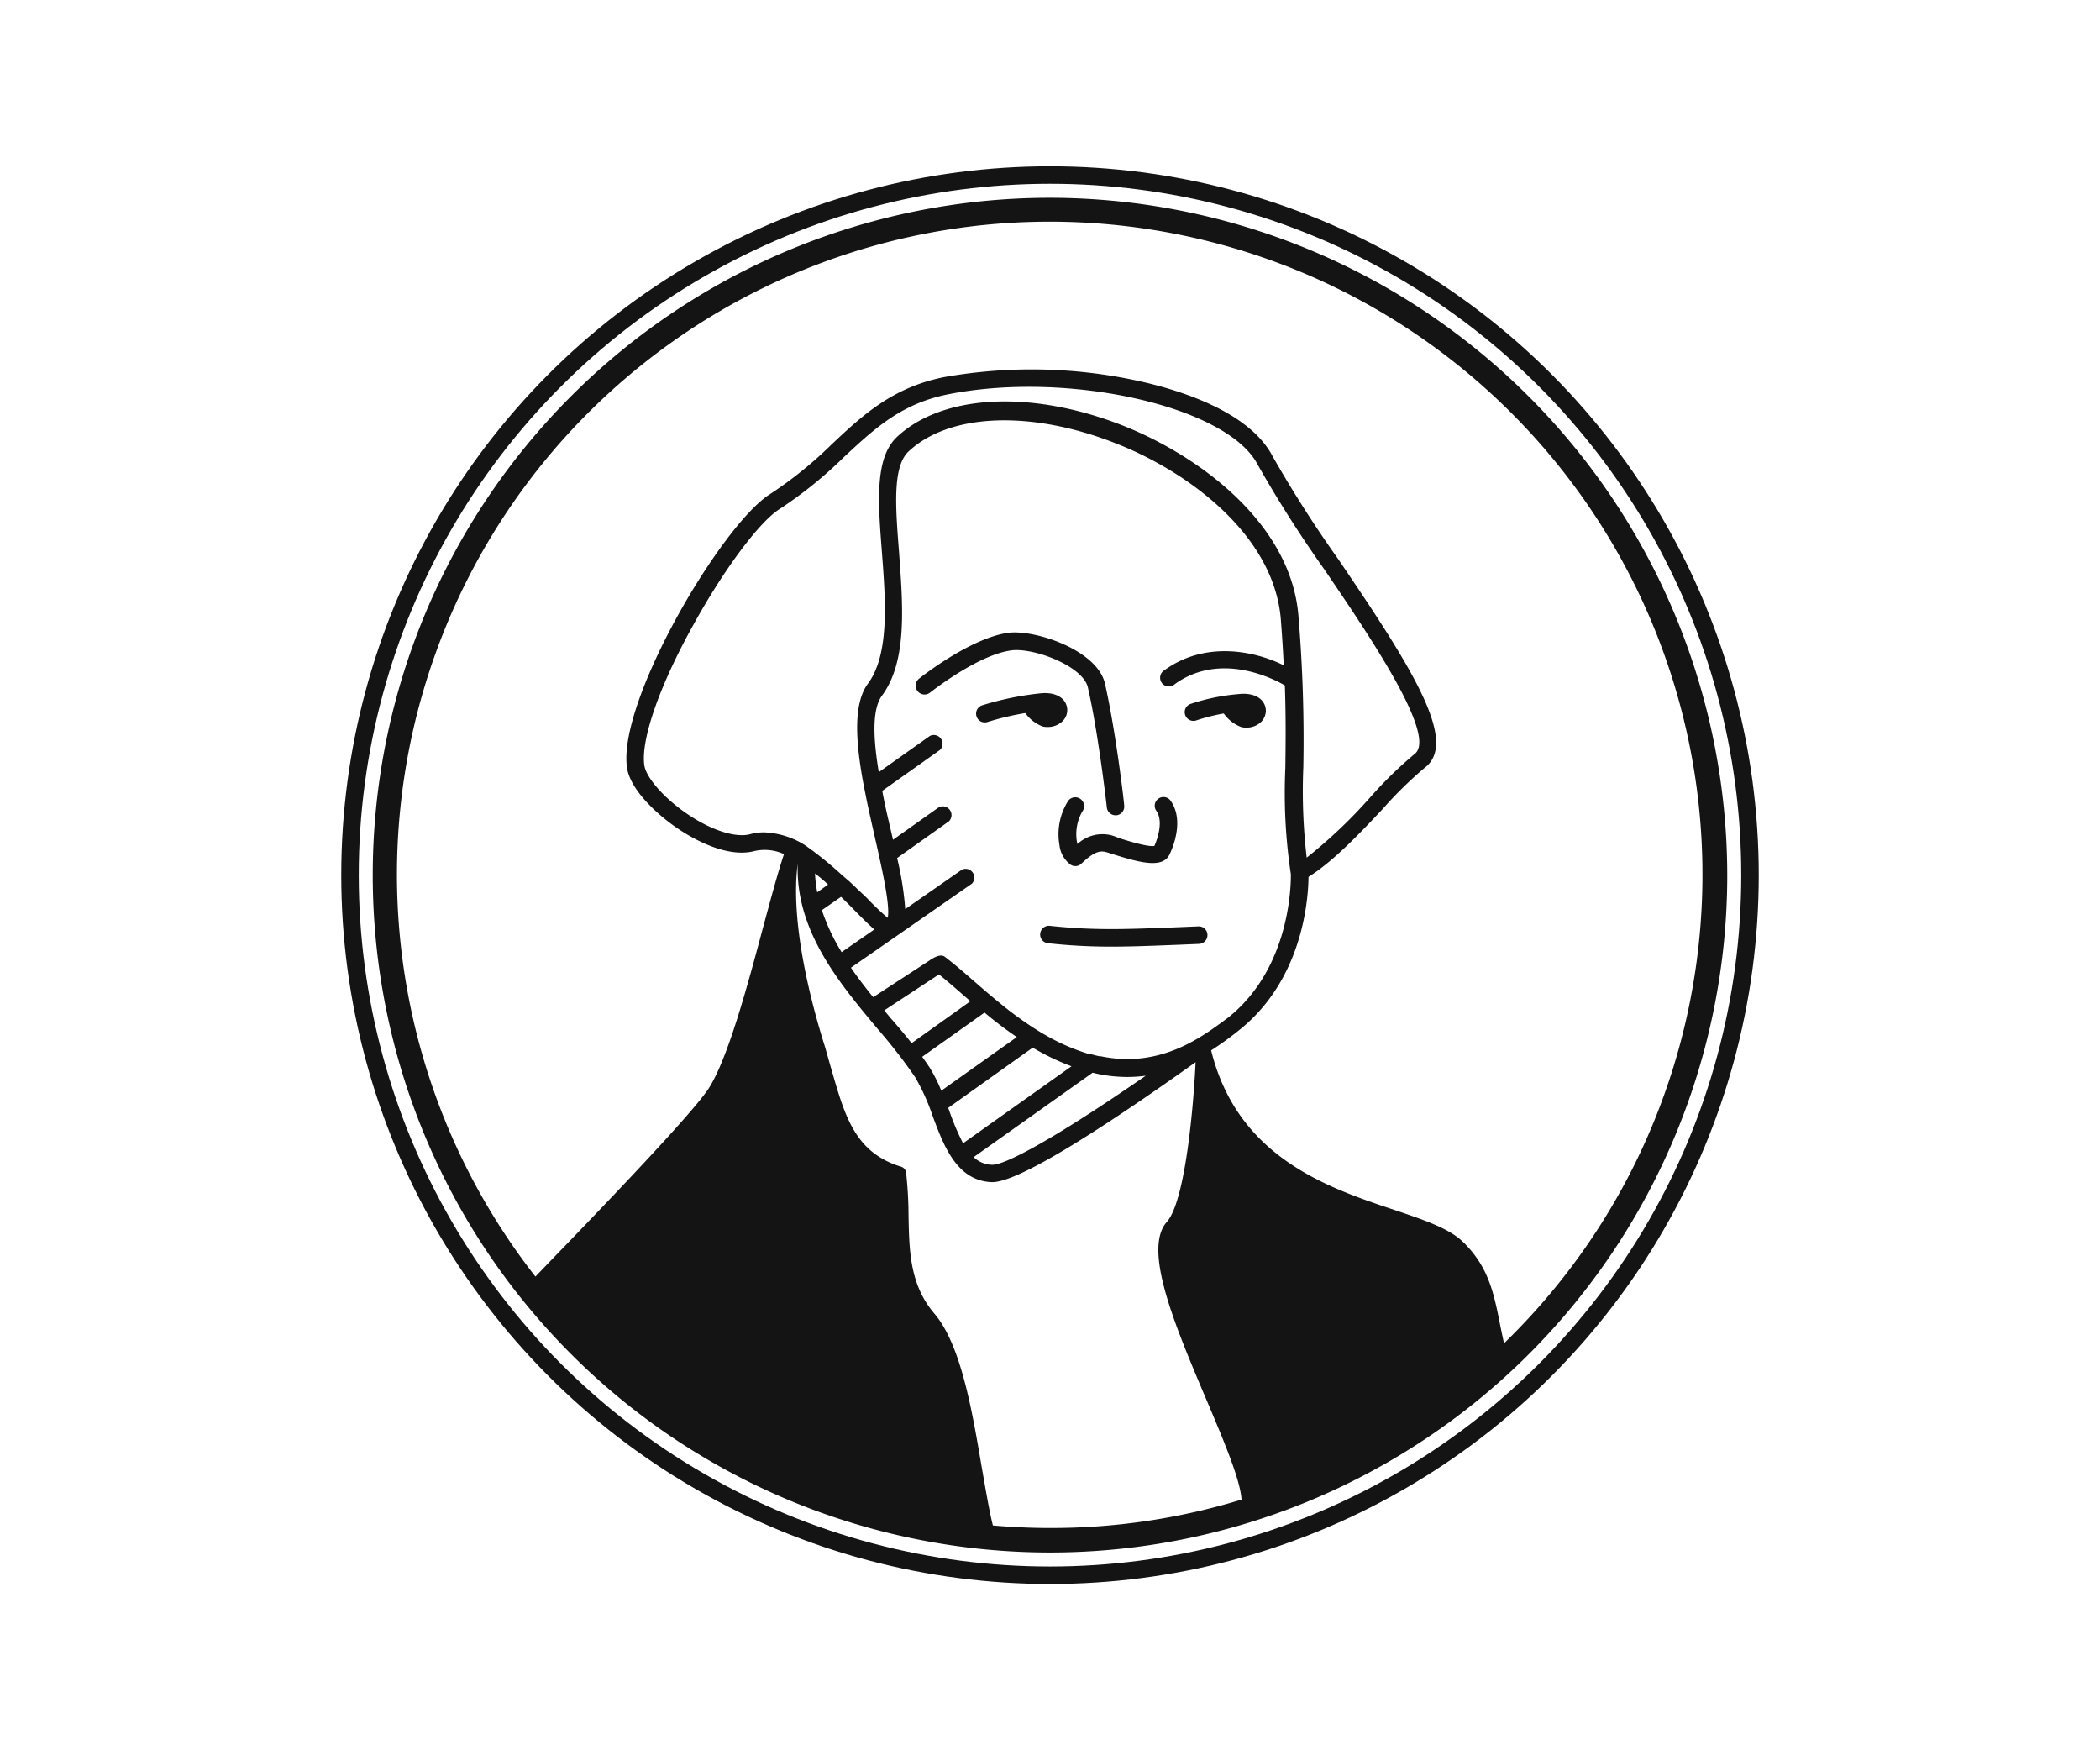 <svg xmlns="http://www.w3.org/2000/svg" viewBox="0 0 250 250" width="300px">
  <style>
    .washington,
    .washington-shadow {
      transition: transform 0.5s ease-in 0.3s;
    }
    .washington:hover {
      transform: translate(10px, -10px);
    }
    .washington:hover .washington-shadow {
      transform: translate(-10px, 10px);
    }
    .washington:hover .eyes-right {
      opacity: 1;
    }
    .washington:hover .eyes-left {
      opacity: 0;
    }
    .eyes {
      transition: opacity 0.3s;
    }
    .eyes .eyes-right {
      opacity: 0;
    }
    .eyes .eyes-left {
      opacity: 1;
    }
  </style>
  <title>washington</title>
  <g class="washington">
    <circle
      class="washington-shadow"
      cx="125"
      cy="125"
      r="100"
      fill="#141414"
    />
    <circle
      cx="125"
      cy="125"
      r="100"
      fill="#fff"
      stroke="#141414"
      stroke-linecap="round"
      stroke-linejoin="round"
      stroke-width="2.5"
    />
    <path
      d="M125,28.25A96.75,96.75,0,1,0,221.75,125,96.86,96.86,0,0,0,125,28.25Zm0,190c-2.75,0-5.47-.13-8.16-.36-.54-2.17-1-5-1.54-8-1.41-8.35-3-17.81-6.84-22.29-3.48-4.1-3.57-8.87-3.67-13.91a57,57,0,0,0-.35-6.21,1,1,0,0,0-.7-.83c-6.54-2-8-7.11-9.88-13.61-.33-1.13-.66-2.31-1-3.51-2-6.3-5-17.79-3.9-26.16-.33,9.57,5.9,17,11.45,23.63a76.64,76.64,0,0,1,5.32,6.85,30.06,30.06,0,0,1,2.51,5.57c1.61,4.3,3.44,9.18,8.38,9.43h.13c3.32,0,13.1-5.77,29.05-17.13-.28,6.08-1.45,19.81-4.1,22.8-3.48,3.9,1.14,14.78,5.6,25.3,2.52,5.94,4.9,11.56,5.06,14.37A92.73,92.73,0,0,1,125,218.25ZM160.5,88.09c-1-13.34-14.3-23.1-25.33-27.4-12.92-5-25.48-4.38-32,1.69-3.23,3-2.74,9.26-2.18,16.51.52,6.83,1.12,14.57-2,18.76-2.11,2.85-1.75,8.21-.7,14,.17.89.35,1.79.53,2.69.37,1.78.78,3.56,1.17,5.3l.38,1.67c.19.86.39,1.76.58,2.66.63,3,1.14,6,.86,7.13a39.3,39.3,0,0,1-2.89-2.75c-.45-.47-1.07-1-1.77-1.69s-1.24-1.13-1.91-1.71A51.82,51.82,0,0,0,90,120.72a11.78,11.78,0,0,0-5.83-1.83,7.55,7.55,0,0,0-2,.26c-2,.55-5.42-.5-8.8-2.76s-6.08-5.27-6.33-7.12c-.49-3.68,2.18-11.35,7-20,4.4-8,9.47-14.76,12.33-16.56a60.21,60.21,0,0,0,9.2-7.43c4.39-4.09,8.19-7.62,14.83-8.95,17.17-3.43,39.91,1.71,44.25,10a174,174,0,0,0,9.54,15c6.46,9.5,16.23,23.87,12.89,26.37a58.07,58.07,0,0,0-6.33,6.18,70.43,70.43,0,0,1-9.08,8.62,81.86,81.86,0,0,1-.48-12.92A212.1,212.1,0,0,0,160.5,88.09Zm-44.85,56.54a55.61,55.61,0,0,0,4.61,3.5l-10.79,7.66a21.17,21.17,0,0,0-1.68-3.33c-.33-.5-.68-1-1.05-1.51ZM105.23,149c-.92-1.17-1.92-2.36-3-3.58l-.91-1.1,7.82-5.14c1.1.88,2.24,1.87,3.44,2.92l1.05.91Zm17.3.64a34.15,34.15,0,0,0,5.54,2.66l-15.49,11a36,36,0,0,1-2-4.73l-.12-.33Zm8.56,3.58a20.91,20.91,0,0,0,4.94.61,20.56,20.56,0,0,0,2.65-.18c-13.42,9.27-20.11,12.72-21.91,12.72h-.06a4,4,0,0,1-2.62-1.09Zm1-2.34c-.46-.1-.92-.21-1.39-.35l-.2,0a29.45,29.45,0,0,1-5.7-2.43q-1.22-.67-2.34-1.41a52.21,52.21,0,0,1-4.67-3.45c-.68-.56-1.34-1.11-2-1.67l-1.5-1.3c-1.51-1.32-2.94-2.56-4.33-3.62-.73-.55-2.1.49-2.22.57l-8,5.21c-1.1-1.36-2.18-2.76-3.18-4.21l17.28-12a1.25,1.25,0,0,0-1.43-2l-8.09,5.63a45.09,45.09,0,0,0-1.16-7.29l7.4-5.25a1.25,1.25,0,0,0-1.45-2l-6.54,4.64-.15-.67c-.46-2-1-4.18-1.38-6.32l8.25-5.85a1.25,1.25,0,0,0-1.44-2l-7.31,5.18c-.78-4.7-1-8.94.45-10.92,3.65-4.93,3-12.81,2.45-20.44-.49-6.33-1-12.3,1.39-14.48,5.83-5.42,17.37-5.89,29.4-1.19,10.36,4,22.79,13.08,23.75,25.26.18,2.36.32,4.52.41,6.51-4-2-11.09-3.58-17,.67a1.25,1.25,0,1,0,1.46,2c6.61-4.74,14.35-.6,15.7.2.17,4.81.11,8.57.07,11.81a77.54,77.54,0,0,0,.79,15.17c0,.92.13,13.26-9,20.5C147,147.88,140.89,152.76,132.06,150.83ZM95.15,128.1c.71.69,1.39,1.37,2,2,1.12,1.14,2,2,2.75,2.66L95.23,136a28.85,28.85,0,0,1-2.82-6Zm-3.4-.65a18.47,18.47,0,0,1-.32-2.69c.64.5,1.26,1,1.86,1.59Zm98.12,64.47c-.22-1-.41-1.91-.59-2.81-.88-4.42-1.64-8.24-5.36-11.8h0c-2-1.89-5.59-3.1-9.78-4.51-9.46-3.16-22.34-7.48-26.12-22.77a45.49,45.49,0,0,0,4-2.89c9.16-7.29,9.88-18.85,9.91-21.89,3.56-2.23,7.28-6.17,10.59-9.69a57,57,0,0,1,6-5.89c4.89-3.66-1.71-14.17-12.32-29.77a173.3,173.3,0,0,1-9.4-14.73c-3.37-6.47-13.52-9.53-19.27-10.78a71.53,71.53,0,0,0-27.68-.52c-7.34,1.47-11.57,5.4-16,9.56A57.7,57.7,0,0,1,85,70.58c-6.86,4.31-21.72,29.42-20.44,39,.43,3.19,4.27,6.77,7.42,8.87,1.93,1.29,6.85,4.17,10.84,3.1A6.6,6.6,0,0,1,87,122c-.9,2.69-1.91,6.48-3,10.5-2.22,8.31-5,18.66-7.75,22.95-2.51,3.88-17.28,19.14-22.84,24.89l-1.92,2a93.25,93.25,0,1,1,138.34,9.56Z"
      fill="#141414"
    />
    <path
      d="M146.17,132.32l-2.39.1c-8,.32-12.36.5-18.72-.17a1.25,1.25,0,1,0-.27,2.48,81.34,81.34,0,0,0,9,.48c2.94,0,6.07-.13,10.11-.29l2.39-.1a1.25,1.25,0,0,0,1.2-1.3A1.23,1.23,0,0,0,146.17,132.32Z"
      fill="#141414"
    />
    <path
      d="M130.41,98.18c1.5,6.51,2.7,17,2.71,17.16a1.25,1.25,0,0,0,1.24,1.11h.14a1.25,1.25,0,0,0,1.1-1.38c0-.44-1.23-10.79-2.75-17.44-1.1-4.82-10.21-7.83-14-7.22-5.43.87-12.26,6.29-12.55,6.52a1.25,1.25,0,0,0,1.56,2c.07-.05,6.6-5.24,11.39-6C122.39,92.35,129.7,95.09,130.41,98.18Z"
      fill="#141414"
    />
    <path
      d="M133.6,119.27a5.23,5.23,0,0,0-4.69,1.3c0-.09,0-.19-.06-.31a6.53,6.53,0,0,1,.76-4.34,1.25,1.25,0,1,0-2-1.55,8.88,8.88,0,0,0-1.26,6.32,4,4,0,0,0,1.6,2.82,1.27,1.27,0,0,0,.67.2,1.24,1.24,0,0,0,.86-.35c1.57-1.48,2.48-1.92,3.47-1.67.24.06.62.18,1.08.33,3.9,1.24,7,2,8,.12.1-.19,2.38-4.64.22-7.74a1.25,1.25,0,1,0-2.05,1.43c1,1.44.2,3.89-.29,5-1,.17-4.06-.81-5.1-1.14C134.31,119.47,133.88,119.33,133.6,119.27Z"
      fill="#141414"
    />
    <g class="eyes">
      <g class="eyes-right">
        <path
          d="M146.13,103.89a3,3,0,0,1-1.91-.7,2.24,2.24,0,0,1-.8-2c.23-1.5,1.72-2.34,3.81-2.11a43.23,43.23,0,0,1,8.33,1.71,1.27,1.27,0,0,1,.82,1.57,1.25,1.25,0,0,1-1.57.82,39.84,39.84,0,0,0-5.39-1.28l-.06.06a5.49,5.49,0,0,1-2.42,1.84A2.45,2.45,0,0,1,146.13,103.89Z"
          fill="#141414"
        />
        <path
          d="M117.76,104a3,3,0,0,1-1.91-.7,2.24,2.24,0,0,1-.8-2c.23-1.5,1.72-2.33,3.81-2.11a29.57,29.57,0,0,1,6.89,1.39,1.25,1.25,0,0,1,.82,1.57,1.24,1.24,0,0,1-1.56.82,26.83,26.83,0,0,0-4-1L121,102a5.56,5.56,0,0,1-2.42,1.84A2.74,2.74,0,0,1,117.76,104Z"
          fill="#141414"
        />
      </g>
      <g class="eyes-left">
        <path
          class="left-eye"
          d="M124.74,103.84a3,3,0,0,0,1.91-.7,2.23,2.23,0,0,0,.8-2c-.22-1.5-1.72-2.33-3.8-2.11a43.08,43.08,0,0,0-8.33,1.71,1.25,1.25,0,0,0-.82,1.57,1.24,1.24,0,0,0,1.56.82,40,40,0,0,1,5.4-1.28l.06.07a5.47,5.47,0,0,0,2.41,1.84A2.79,2.79,0,0,0,124.74,103.84Z"
          fill="#141414"
        />
        <path
          class="right-eye"
          d="M153.11,103.93a3,3,0,0,0,1.91-.69,2.26,2.26,0,0,0,.8-2c-.22-1.5-1.72-2.33-3.8-2.11a29.58,29.58,0,0,0-6.9,1.4,1.24,1.24,0,0,0-.82,1.56,1.25,1.25,0,0,0,1.57.82,26.74,26.74,0,0,1,3.94-1l.08.09a5.4,5.4,0,0,0,2.41,1.84A2.79,2.79,0,0,0,153.11,103.93Z"
          fill="#141414"
        />
      </g>
    </g>
  </g>
</svg>
